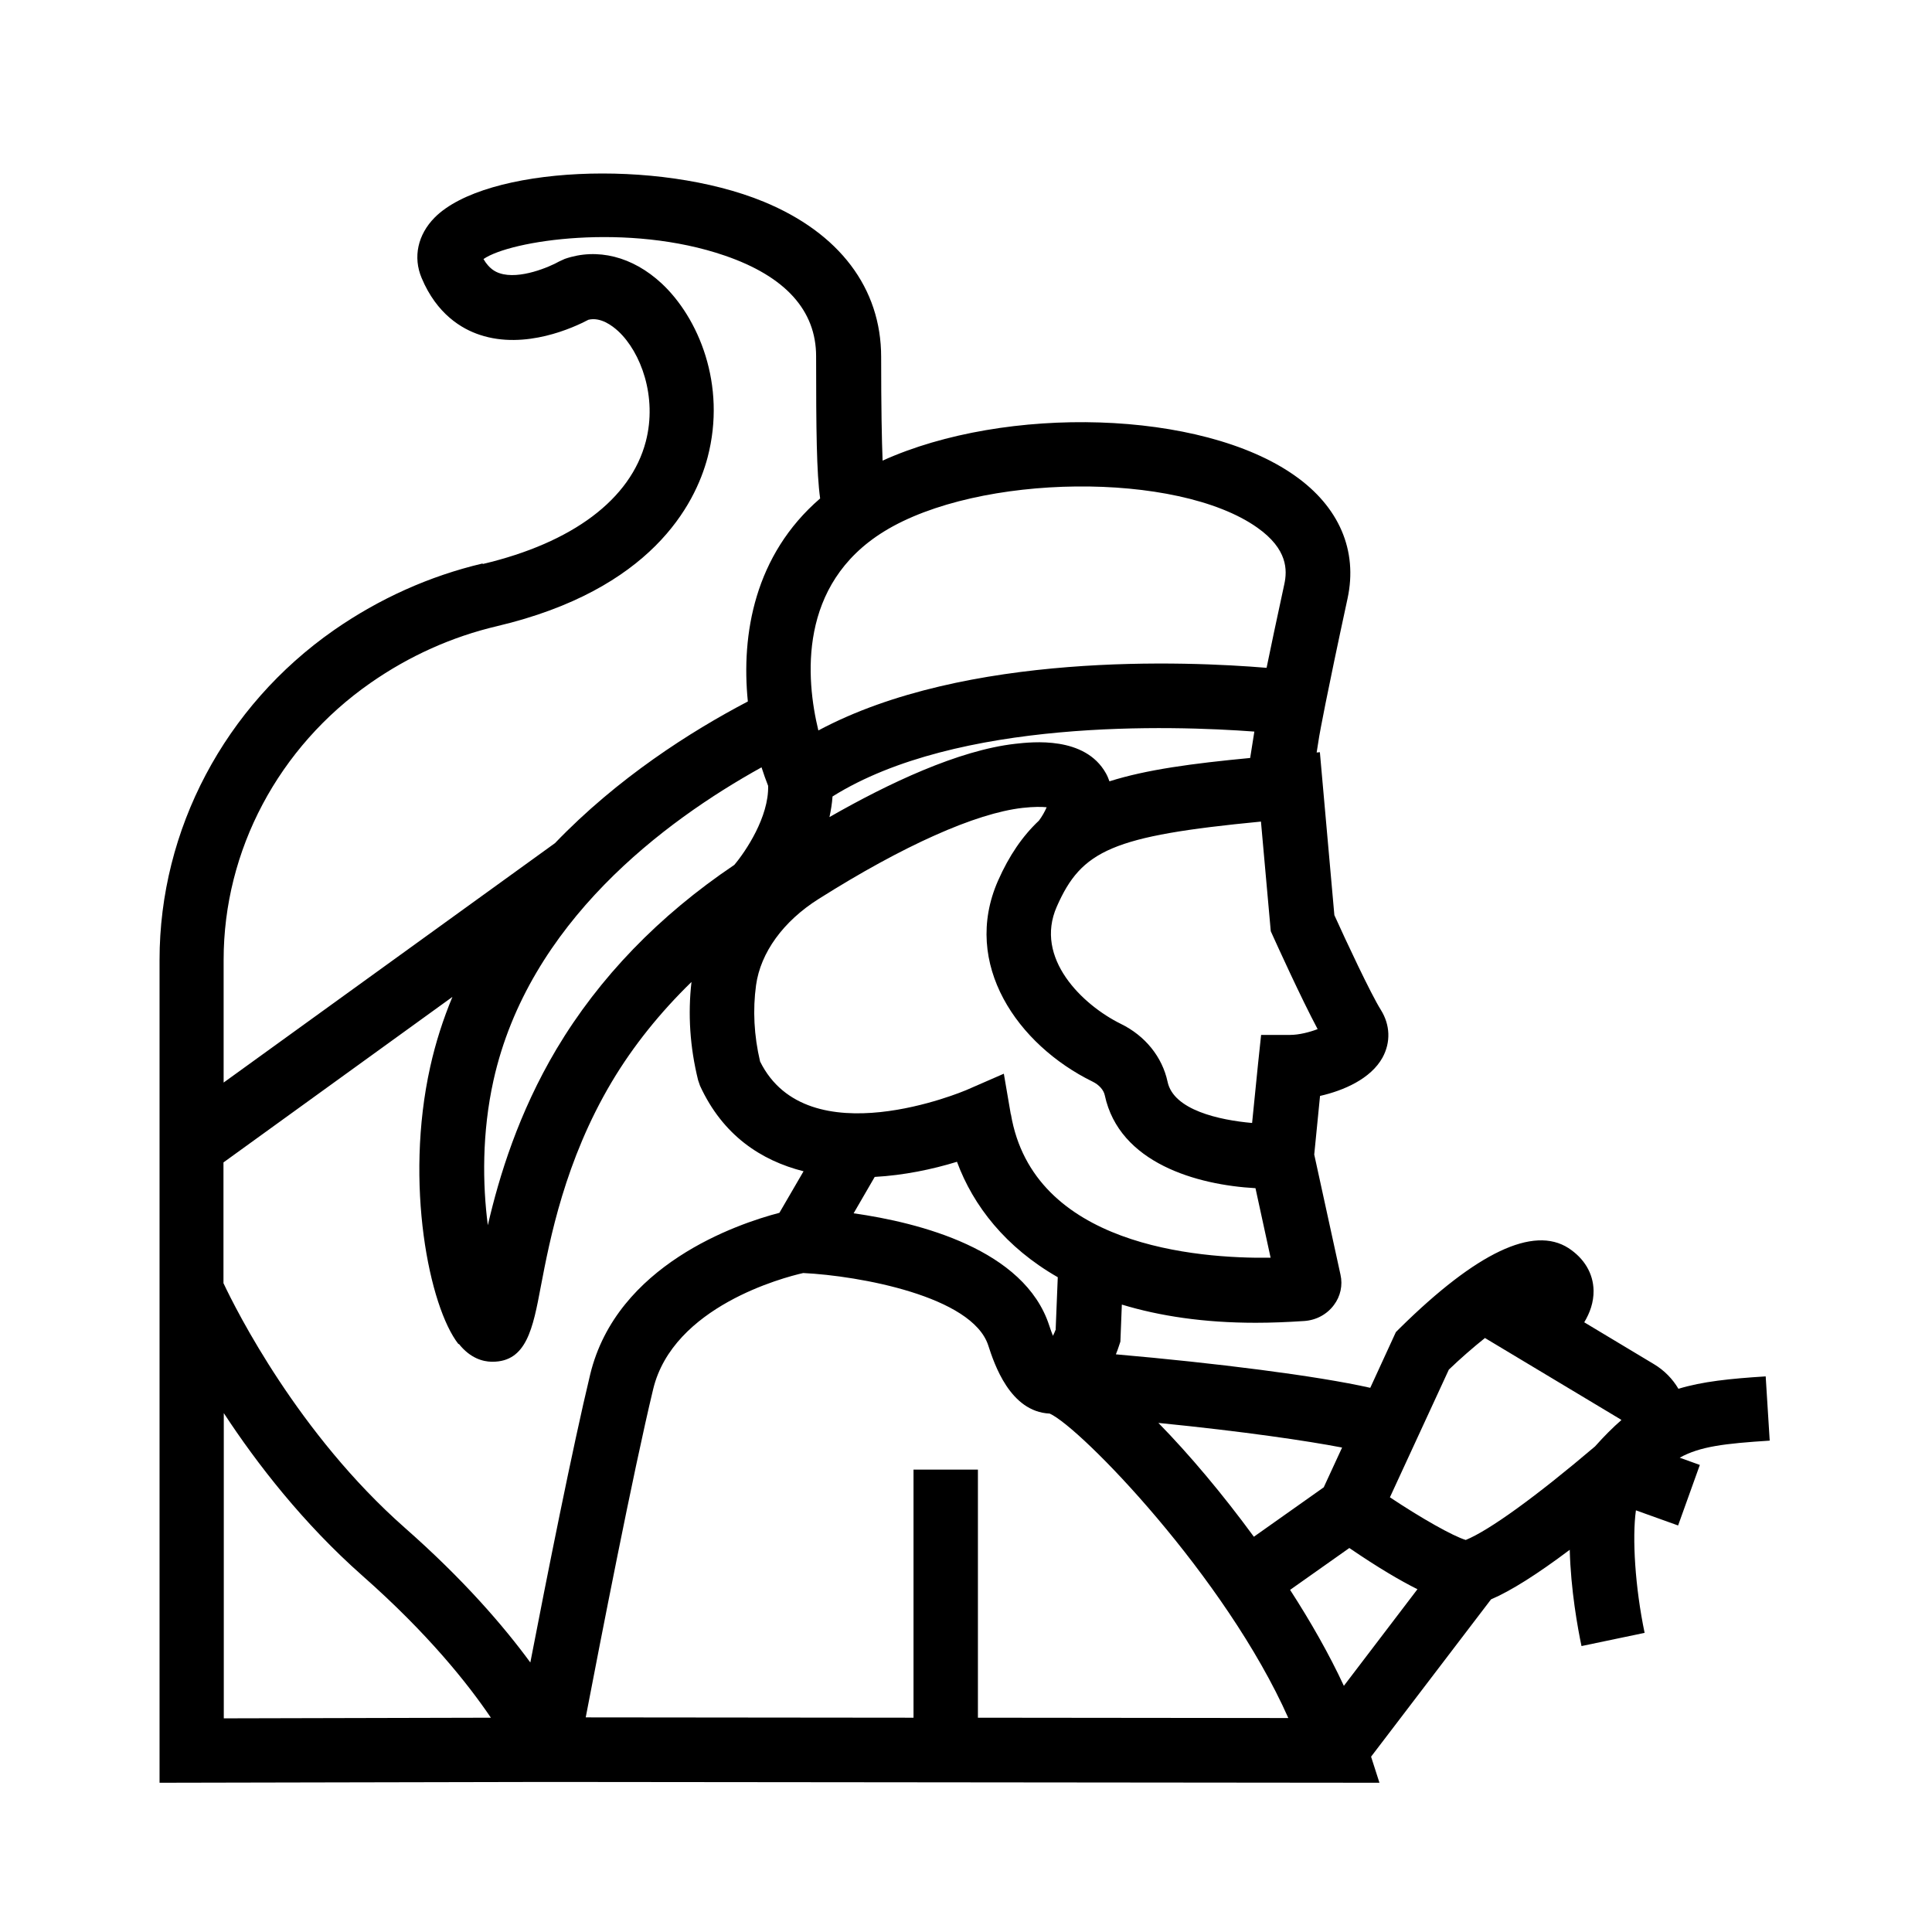 <?xml version="1.0" encoding="UTF-8"?>
<svg id="Livello_3" data-name="Livello 3" xmlns="http://www.w3.org/2000/svg" viewBox="0 0 120 120">
  <defs>
    <style>
      .cls-1 {
        fill: #000;
        stroke-width: 0px;
      }
    </style>
  </defs>
  <path class="cls-1" d="M29.97,35c-3.3.78-6.41,2.18-9.23,4.14-6.78,4.73-10.83,12.38-10.83,20.48v51.11l24.05-.05,51.72.05-.52-1.62,7.45-9.77c1.22-.52,2.87-1.56,4.89-3.08.06,2.48.5,4.89.73,5.98l3.92-.82c-.59-2.83-.78-5.89-.54-7.61l2.62.94,1.35-3.76-1.25-.45c1.26-.7,2.79-.88,5.59-1.06l-.25-3.99c-2.23.14-3.94.32-5.42.77-.36-.61-.87-1.14-1.52-1.53l-4.33-2.6c.35-.58.59-1.24.58-1.97-.02-1.07-.58-2-1.56-2.64-2.18-1.4-5.7.27-10.46,4.96l-.26.26-1.59,3.46c-3.32-.75-9.62-1.54-15.8-2.08.08-.19.14-.37.19-.52l.09-.27.09-2.3c2.34.71,5.09,1.13,8.31,1.13.97,0,1.97-.04,3.02-.11.74-.05,1.41-.41,1.84-.99.41-.54.56-1.23.41-1.89l-1.63-7.46c.07-.66.23-2.29.36-3.64,1.46-.33,3.15-1.06,3.88-2.38.52-.95.48-2.03-.1-2.96-.63-1-2.19-4.34-2.89-5.89l-.9-10.12-.2.02.16-1.01c.05-.28.41-2.32,1.76-8.56.64-2.97-.52-5.69-3.28-7.63-5.8-4.1-17.96-4.39-25.6-.93-.05-1.28-.09-3.29-.09-6.44,0-4.27-2.59-7.7-7.29-9.64-6.58-2.71-17.28-2.2-20.44.98-1.05,1.06-1.36,2.46-.81,3.76.94,2.24,2.49,3.16,3.62,3.53,2.83.94,5.85-.47,6.74-.94.75-.18,1.47.36,1.85.71,1.4,1.3,2.44,4.07,1.71,6.86-.94,3.58-4.54,6.28-10.12,7.6ZM77.64,47.08c-3.57.34-6.43.72-8.73,1.45-.06-.17-.13-.34-.22-.5-1.3-2.32-4.57-1.95-5.64-1.83-3.52.4-7.86,2.45-11.53,4.55.09-.42.16-.85.19-1.28,7.75-4.85,21.09-4.41,26.2-4.03l-.26,1.64ZM47.71,48.81c.05,1.92-1.39,4.07-2.1,4.91-4.68,3.15-8.39,6.99-11.04,11.43-2.37,3.99-3.56,7.89-4.27,10.95-.33-2.53-.37-5.75.35-8.99,2.18-9.81,10.59-16.09,16.65-19.45.13.41.27.79.41,1.15ZM28.5,83.47c.71.9,1.5,1.1,2.03,1.11.02,0,.04,0,.06,0,2.11,0,2.51-2.06,3-4.67.56-2.93,1.5-7.82,4.4-12.7,1.34-2.25,3.01-4.32,4.96-6.22-.23,1.99-.1,4.04.41,6.1l.12.35c1.41,3.07,3.78,4.64,6.43,5.31l-1.5,2.58c-2.64.69-10.1,3.23-11.75,10.03-1.09,4.52-2.7,12.62-3.72,17.9-1.65-2.25-4.14-5.15-7.8-8.37-6.61-5.83-10.46-13.49-11.26-15.19v-7.5l14.22-10.28c-.57,1.37-1.04,2.82-1.38,4.35-1.61,7.24-.06,14.91,1.76,17.22ZM13.9,87.77c2.05,3.13,4.92,6.84,8.62,10.11,4.06,3.58,6.55,6.71,7.97,8.81l-16.59.04v-18.95ZM60.74,106.7v-15.42h-4v15.41l-20.36-.02c.9-4.69,2.93-15.15,4.19-20.39,1.24-5.13,8.08-6.93,9.32-7.21,3.48.17,10.49,1.44,11.49,4.49.37,1.14,1.35,4.13,3.82,4.24,1.93.87,10.93,10.15,14.82,18.91l-19.28-.02ZM83.47,104.71c-.91-1.96-2.06-3.98-3.34-5.96l3.68-2.6c1.77,1.21,3.15,2.02,4.23,2.56l-4.57,6ZM92.24,83.11l8.4,5.04s.05.04.07.05c-.53.46-1.07,1-1.64,1.64-3.67,3.12-6.58,5.22-8.03,5.81-.79-.24-2.73-1.33-4.71-2.65l3.66-7.93c.73-.7,1.5-1.37,2.25-1.97ZM82.22,92.38l-4.34,3.07c-1.94-2.65-4.01-5.11-5.93-7.07,5.3.53,9.22,1.11,11.41,1.53l-1.14,2.47ZM65.58,82.56c-.05.13-.11.27-.18.41-.07-.18-.15-.39-.23-.64-1.54-4.74-8.07-6.39-12.15-6.97l1.31-2.26c1.81-.1,3.58-.47,5.11-.94,1.01,2.74,3.03,5.32,6.26,7.17l-.13,3.22ZM62.78,69.2l-.43-2.51-2.34,1.02c-.1.04-9.85,4.19-12.8-1.78-.38-1.61-.46-3.21-.25-4.74.28-2.02,1.69-3.97,3.88-5.35,5.26-3.32,9.76-5.33,12.67-5.66.72-.08,1.2-.07,1.5-.04-.11.26-.29.58-.48.83-1.02.96-1.85,2.17-2.54,3.73-2.28,5.18,1.22,10.2,5.87,12.48.41.2.69.52.76.85.9,4.21,5.72,5.57,9.36,5.77l.94,4.32c-4.61.06-14.75-.75-16.13-8.91ZM80.13,64.28h-1.8l-.19,1.79c-.08.79-.24,2.4-.37,3.68-2.03-.18-4.88-.8-5.25-2.56-.33-1.54-1.39-2.86-2.91-3.6-2.37-1.17-5.39-4.07-3.97-7.28,1.54-3.5,3.44-4.39,12.68-5.28l.61,6.81.14.31c.2.44,1.73,3.82,2.77,5.77-.49.19-1.16.36-1.7.36ZM78.09,32.77c1.9,1.34,1.87,2.65,1.68,3.52-.48,2.22-.84,3.91-1.1,5.19-4.92-.41-18.68-1.01-27.84,3.89-.78-3.21-1.27-9.06,4.08-12.36,5.87-3.62,18.22-3.75,23.18-.24ZM41.09,17.6c-1.8-1.67-3.99-2.22-6.01-1.52l-.35.16c-.56.32-2.46,1.15-3.7.73-.27-.09-.65-.28-1-.88,1.67-1.16,8.99-2.28,15-.21,3.75,1.29,5.66,3.4,5.66,6.25,0,4.58.03,7.24.25,8.83-4.08,3.52-4.91,8.45-4.49,12.61-3.55,1.86-8.09,4.75-11.98,8.8l-20.58,14.87v-7.63c0-6.79,3.41-13.21,9.12-17.19,2.41-1.68,5.06-2.87,7.87-3.53,9.56-2.26,12.29-7.54,13.07-10.48,1.19-4.53-.58-8.69-2.86-10.81Z"/>
</svg>